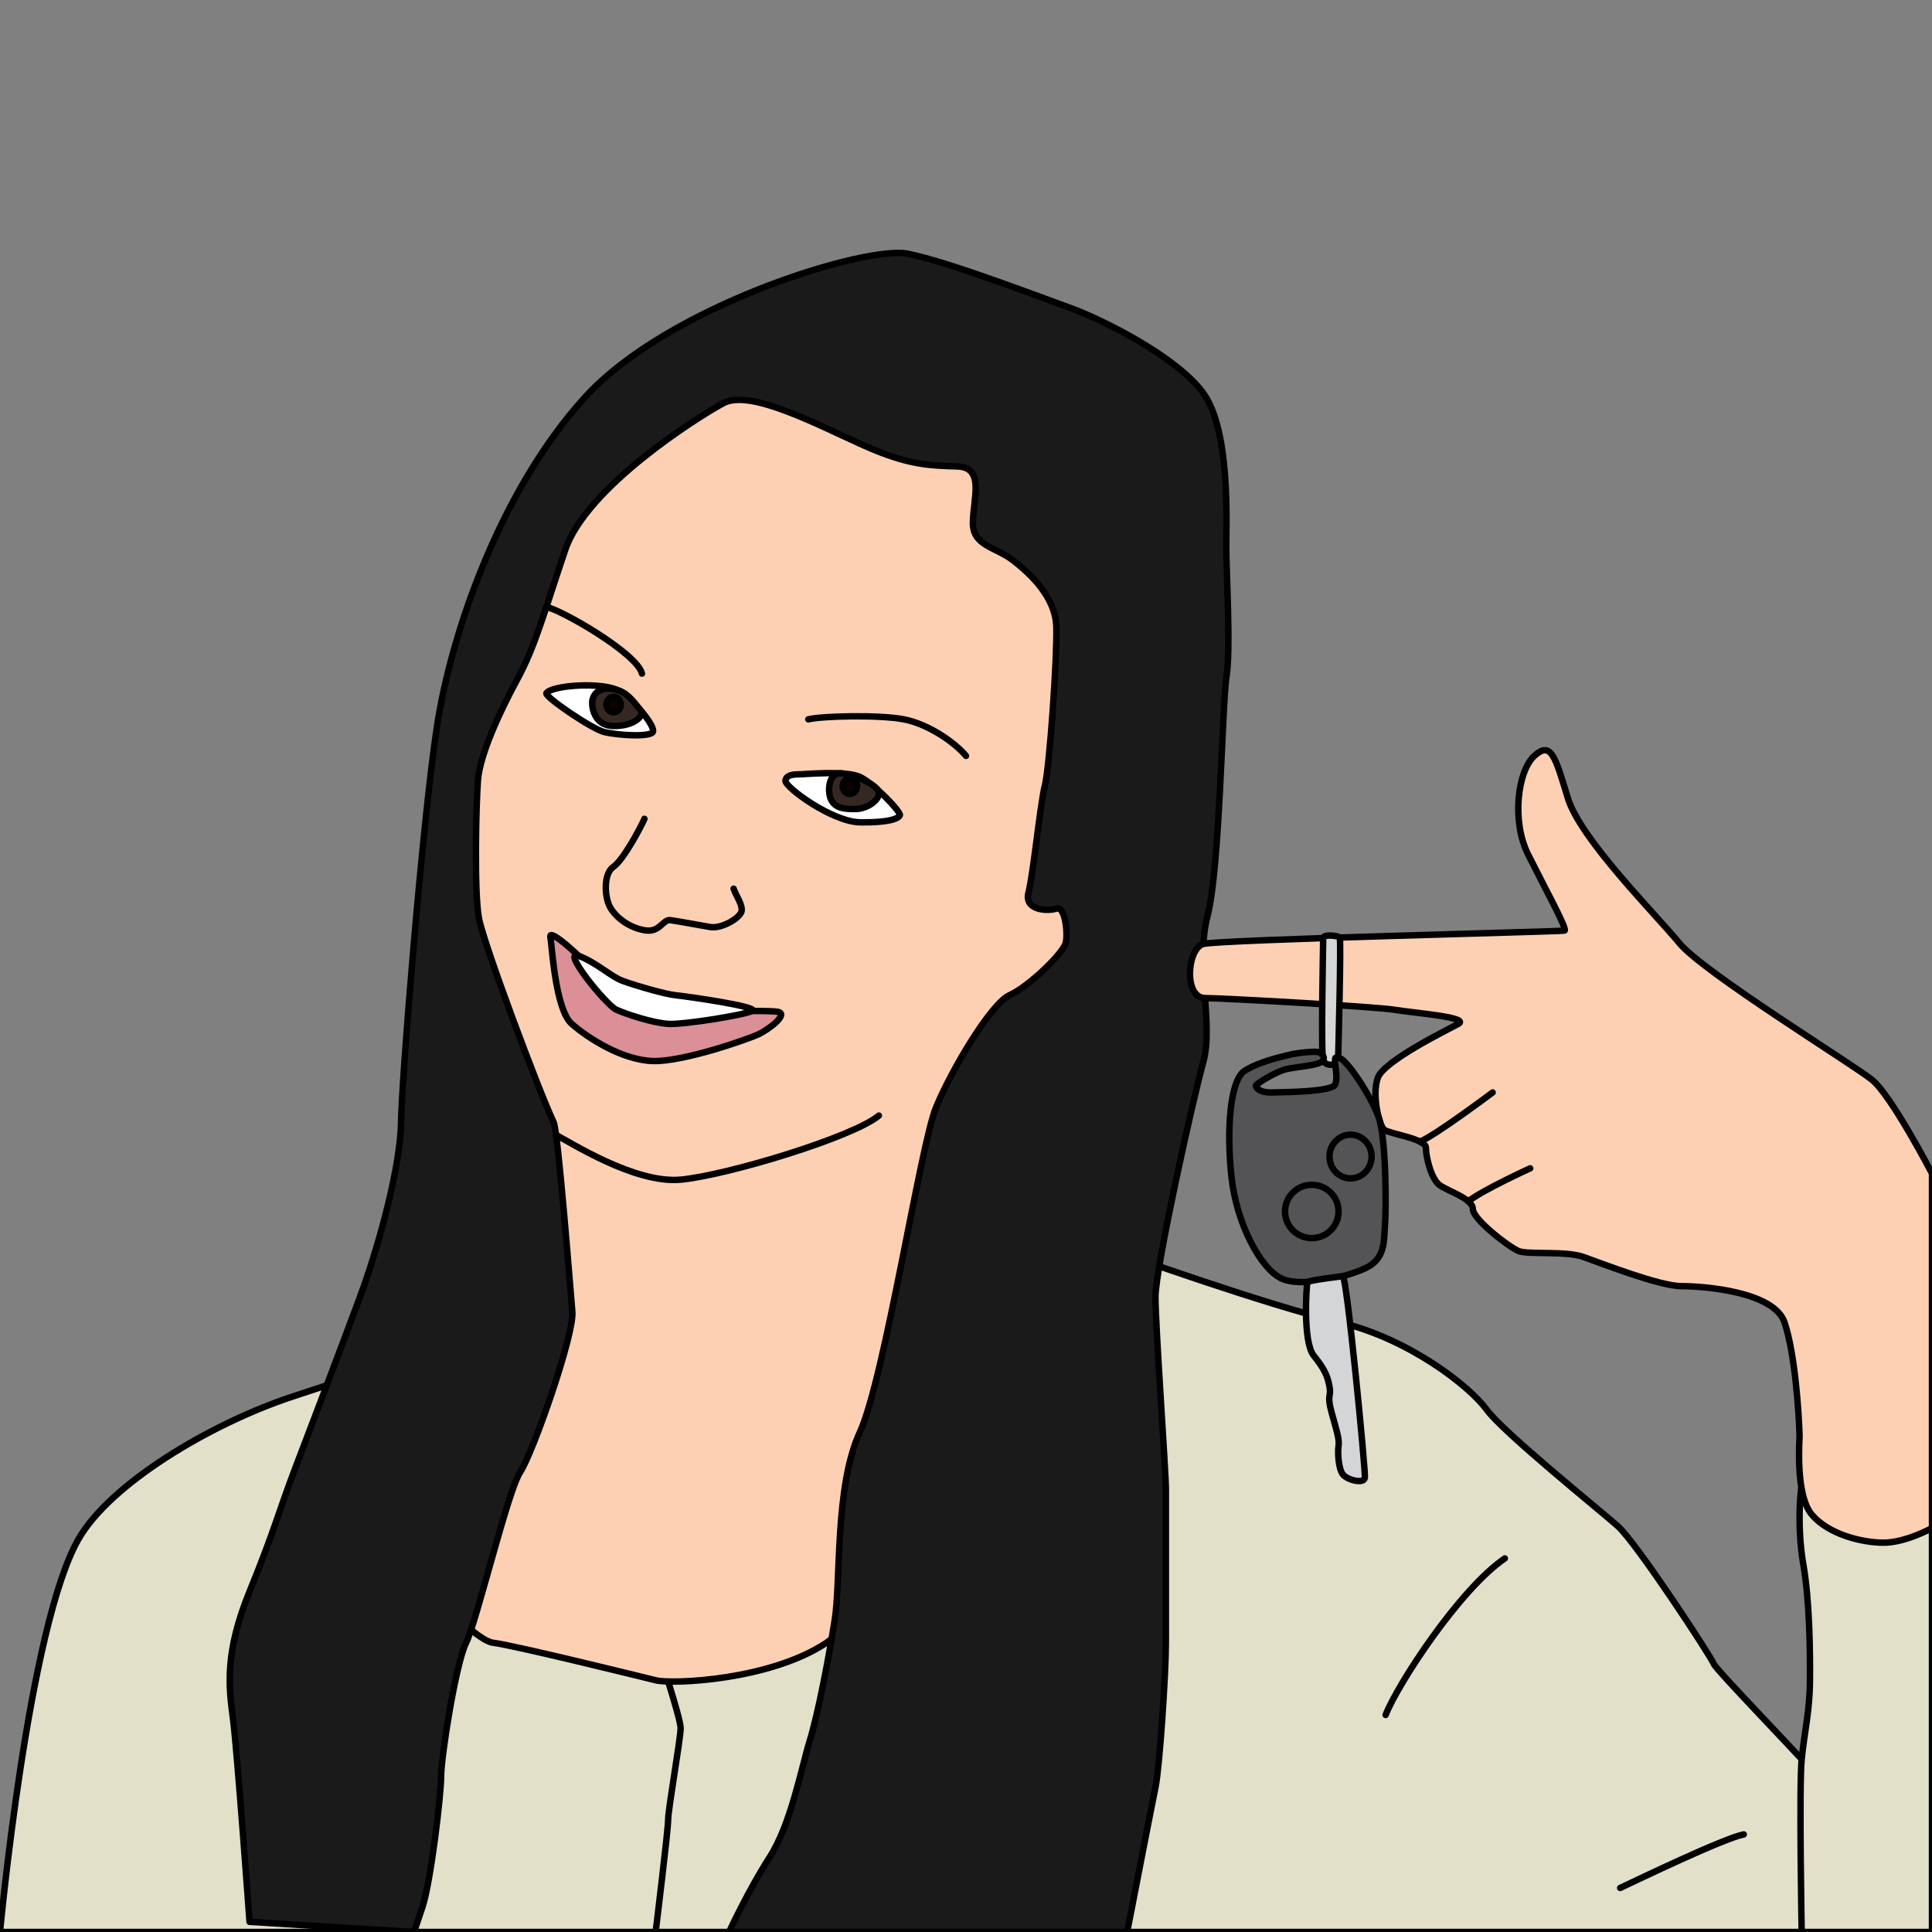 <?xml version="1.0" encoding="utf-8"?>
<!-- Generator: Adobe Illustrator 17.0.0, SVG Export Plug-In . SVG Version: 6.00 Build 0)  -->
<!DOCTYPE svg PUBLIC "-//W3C//DTD SVG 1.1//EN" "http://www.w3.org/Graphics/SVG/1.1/DTD/svg11.dtd">
<svg version="1.1" id="Layer_1" xmlns="http://www.w3.org/2000/svg" xmlns:xlink="http://www.w3.org/1999/xlink" x="0px" y="0px"
	 width="300px" height="300px" viewBox="0 0 300 300" enable-background="new 0 0 300 300" xml:space="preserve">
<rect x="0" y="0" width="300" height="300" fill="#808080" stroke="none"/>
<path fill="#E3E0CA" stroke="#000000" stroke-linecap="round" stroke-linejoin="round" stroke-miterlimit="10" d="M174.244,194.618
	c0,0,22.637,8.085,33.632,10.672c10.995,2.587,20.373,10.025,22.96,13.582c2.587,3.557,17.463,15.522,20.373,18.109
	c2.91,2.587,14.552,20.373,14.876,21.343c0.323,0.97,15.522,16.493,17.463,19.08S290.663,300,290.663,300H0
	c0,0,4.419-47.606,12.229-61.079c4.97-8.574,20.373-17.786,32.985-21.99c12.612-4.204,46.567-15.199,61.766-16.816
	C122.18,198.498,169.141,192.83,174.244,194.618z"/>
<path fill="none" stroke="#000000" stroke-linecap="round" stroke-linejoin="round" stroke-miterlimit="10" d="M215.161,266.294
	c1.879-4.797,11.474-19.51,18.51-24.307"/>
<path fill="none" stroke="#000000" stroke-linecap="round" stroke-linejoin="round" stroke-miterlimit="10" d="M270.771,284.844
	c-3.198,0.64-16.471,7.036-19.19,8.316"/>
<path fill="none" stroke="#000000" stroke-linecap="round" stroke-linejoin="round" stroke-miterlimit="10" d="M101.806,255.09
	c0.323,0.97,3.881,11.642,3.881,13.259s-1.94,12.612-1.94,14.229S101.806,300,101.806,300"/>
<path fill="#FDD0B3" stroke="#000000" stroke-linecap="round" stroke-linejoin="round" stroke-miterlimit="10" d="M174.244,78.199
	c0.281,7.44,1.617,45.921,0,55.299c-1.617,9.378-7.114,51.868-9.378,58.758s-27.811,57.014-36.542,62.835s-23.93,6.468-26.517,5.821
	c-2.587-0.647-22.313-5.498-25.224-5.821S63.97,244.742,63.97,240.215s8.408-98.632,8.731-110.597
	c0.323-11.965,9.378-60.796,26.517-66.94s55.622-2.587,61.766,0C167.13,65.264,174.049,73.021,174.244,78.199z"/>
<path fill="#1B1A1B" stroke="#000000" stroke-linecap="round" stroke-linejoin="round" stroke-miterlimit="10" d="M85.961,174.244
	c0.715,1.486,2.587,25.871,2.91,29.428c0.323,3.557-6.144,21.99-8.085,24.901c-1.94,2.91-6.791,23.284-8.408,26.517
	c-1.617,3.234-3.881,17.786-3.881,20.697s-1.617,16.533-2.91,20.373C64.294,300,64.294,300,64.294,300l-25.547-1.576
	c0,0-1.94-26.841-2.587-31.692c-0.647-4.851-1.294-10.087,2.587-19.596s4.527-12.419,7.114-19.21s6.791-17.786,10.025-26.517
	c3.234-8.731,6.314-20.697,6.391-27.164c0.077-6.468,3.311-46.567,5.574-61.443c2.264-14.876,10.025-36.866,22.96-51.095
	s43.657-23.607,50.125-22.313c6.468,1.294,20.697,6.791,25.224,8.408s16.493,7.438,20.697,13.259
	c4.204,5.821,3.557,20.05,3.557,23.93s0.718,15.846,0.036,20.05c-0.683,4.204-1.006,29.751-2.946,37.189
	c-1.94,7.438,0.97,16.816-0.647,22.637c-1.617,5.821-7.438,32.015-7.438,36.542s1.617,27.164,1.617,29.751s0,19.08,0,23.93
	s-0.97,19.362-1.617,22.455C178.772,280.638,175.03,300,175.03,300h-61.823c0,0,2.967-6.427,6.293-11.601s4.943-13.906,6.237-18.109
	c1.294-4.204,2.91-12.612,3.881-18.756c0.97-6.144,0-20.697,3.881-29.105c3.881-8.408,9.438-44.627,11.833-50.448
	c2.396-5.821,8.54-16.169,11.45-17.463s8.435-6.578,8.733-8.216c0.298-1.638-0.149-5.66-1.489-5.213s-5.064,0.298-4.319-2.532
	c0.745-2.83,1.787-13.553,2.532-16.532c0.745-2.979,1.936-20.106,1.787-24.723c-0.149-4.617-4.021-8.191-6.702-10.277
	c-2.681-2.085-6.255-2.234-6.255-5.809c0-3.574,1.936-8.638-2.383-8.787c-4.319-0.149-7.596-0.149-14.596-3.277
	c-7-3.128-17.574-8.787-21.745-6.553c-4.17,2.234-21.298,13.106-24.574,22.787s-4.617,14.894-7.447,20.106
	c-2.83,5.213-5.808,11.766-6.106,15.638c-0.298,3.872-0.596,17.425,0.149,21.447C75.11,146.6,83.853,169.868,85.961,174.244z"/>
<path fill="none" stroke="#000000" stroke-linecap="round" stroke-linejoin="round" stroke-miterlimit="10" d="M99.685,104.6
	c-0.745-3.128-12.399-9.841-14.838-10.356"/>
<path fill="#FFFFFF" stroke="#000000" stroke-linecap="round" stroke-linejoin="round" stroke-miterlimit="10" d="M84.847,107.63
	c-0.363,0.514,6.963,5.503,8.912,6.019c1.949,0.516,7.222,0.86,7.624,0s-2.866-4.929-5.273-6.362
	C93.701,105.853,85.737,106.369,84.847,107.63z"/>
<path fill="#352823" stroke="#000000" stroke-linecap="round" stroke-linejoin="round" stroke-miterlimit="10" d="M91.982,108.719
	c-0.121,0.501-0.057,3.955,3.267,4.012c3.325,0.057,4.89-1.7,4.225-2.434s-1.786-2.661-3.671-3.168
	C93.918,106.623,92.383,107.057,91.982,108.719z"/>
<ellipse fill="#0E0200" stroke="#000000" stroke-linecap="round" stroke-linejoin="round" stroke-miterlimit="10" cx="95.278" cy="109.407" rx="1.118" ry="1.204"/>
<path fill="none" stroke="#000000" stroke-linecap="round" stroke-linejoin="round" stroke-miterlimit="10" d="M125.514,111.7
	c2.006-0.516,11.005-0.745,14.846,0s7.931,3.611,9.64,5.675"/>
<path fill="#FFFFFF" stroke="#000000" stroke-linecap="round" stroke-linejoin="round" stroke-miterlimit="10" d="M121.96,121.215
	c-0.139,0.971,7.222,6.42,11.636,6.477s5.904-0.573,6.133-1.089s-4.012-4.929-6.191-5.961c-2.178-1.032-8.598-0.401-9.572-0.401
	C122.992,120.24,122.075,120.412,121.96,121.215z"/>
<path fill="#352823" stroke="#000000" stroke-linecap="round" stroke-linejoin="round" stroke-miterlimit="10" d="M136.285,122.639
	c-0.661-0.925-3.083-2.142-5.437-2.528c-2.354-0.386-2.411,3.053-1.723,4.199c0.688,1.146,1.72,1.318,3.726,1.318
	S137.139,123.834,136.285,122.639z"/>
<ellipse fill="#0E0200" stroke="#000000" stroke-linecap="round" stroke-linejoin="round" stroke-miterlimit="10" cx="131.966" cy="122.075" rx="1.118" ry="1.204"/>
<path fill="none" stroke="#000000" stroke-linecap="round" stroke-linejoin="round" stroke-miterlimit="10" d="M100.067,127.147
	c-0.501,1.191-3.26,6.394-4.827,7.46c-1.567,1.066-1.379,4.701-0.501,6.269s2.884,3.134,5.328,3.573
	c2.445,0.439,2.821-1.755,4.075-1.567c1.254,0.188,4.325,0.752,6.143,1.066c1.818,0.313,4.827-1.504,4.889-2.57
	c0.063-1.066-0.878-2.257-1.254-3.385"/>
<path fill="#DB8F97" stroke="#000000" stroke-linecap="round" stroke-linejoin="round" stroke-miterlimit="10" d="M85.461,145.514
	c0.25,1.294,0.752,11.221,3.322,13.477c2.57,2.257,7.901,5.642,12.632,5.767c4.732,0.125,14.699-3.385,16.328-4.137
	c1.63-0.752,4.827-3.197,3.009-3.51c-1.818-0.313-10.719,0.125-13.728-0.501c-3.009-0.627-12.913-3.636-14.731-5.704
	C90.476,148.836,85.151,143.908,85.461,145.514z"/>
<path fill="#FFFFFF" stroke="#000000" stroke-linecap="round" stroke-linejoin="round" stroke-miterlimit="10" d="M104.894,154.541
	c1.81,0.181,13.163,1.808,11.91,2.44c-1.253,0.632-10.593,2.136-12.975,2.011s-6.582-1.497-8.149-2.222
	c-1.567-0.725-8.609-9.407-5.84-8.357c2.769,1.05,4.963,3.182,6.781,3.871C98.437,152.973,103.245,154.376,104.894,154.541z"/>
<path fill="none" stroke="#000000" stroke-linecap="round" stroke-linejoin="round" stroke-miterlimit="10" d="M86.344,176.256
	c1.988,0.95,12.159,7.582,19.343,6.919c7.185-0.663,26.855-6.632,30.782-9.949"/>
<path fill="#E3E0CA" stroke="#000000" stroke-linecap="round" stroke-linejoin="round" stroke-miterlimit="10" d="M282.329,224.296
	c-3.282,2.461-3.316,12.933-2.321,18.571c0.995,5.638,1.084,13.611,1.039,18.247c-0.044,4.635-0.861,7.863-1.282,12.052
	c-0.421,4.189,0,26.834,0,26.834H300v-75.704C300,224.296,286.309,221.311,282.329,224.296z"/>
<path fill="#FDD0B3" stroke="#000000" stroke-linecap="round" stroke-linejoin="round" stroke-miterlimit="10" d="M279.437,222.969
	c0.013,0.433-0.705,9.129,1.886,12.205s7.772,4.372,11.173,4.372c3.4,0,7.505-2.267,7.505-2.267v-55.054
	c0,0-6.313-12.144-9.337-14.573c-3.025-2.429-26.18-16.678-29.904-21.212s-15.383-16.153-17.326-22.569
	c-1.943-6.415-2.591-8.848-5.182-6.498s-3.562,10.122-0.972,15.303c2.591,5.182,6.153,11.675,5.667,11.828
	s-53.555,1.397-56.085,2.071c-2.531,0.674-3.112,8.359,0.255,8.402c3.367,0.044,26.522,1.339,29.437,1.825
	c2.915,0.486,11.82,1.15,9.877,2.194s-11.496,5.74-12.468,8.331c-0.972,2.591,0.162,7.448,0.972,8.096
	c0.81,0.648,6.477,1.387,6.477,2.799c0,1.411,0.81,4.812,2.105,5.783c1.295,0.972,5.182,2.105,5.182,3.724
	c0,1.619,5.667,5.958,7.125,6.541c1.457,0.583,7.287-0.065,10.039,0.907c2.753,0.972,11.82,4.534,15.221,4.534
	c3.4,0,14.411,0.81,16.03,5.667C278.732,210.239,279.331,219.349,279.437,222.969z"/>
<path fill="none" stroke="#000000" stroke-linecap="round" stroke-linejoin="round" stroke-miterlimit="10" d="M231.774,169.637
	c0,0-8.964,6.729-11.283,7.635"/>
<path fill="none" stroke="#000000" stroke-linecap="round" stroke-linejoin="round" stroke-miterlimit="10" d="M237.604,181.417
	c0,0-7.237,3.285-9.61,5.124"/>
<path fill="#D3D5D6" stroke="#000000" stroke-linecap="round" stroke-linejoin="round" stroke-miterlimit="10" d="M207.789,164.279
	c0.007-0.305,0.489-18.38,0.245-18.692c-0.245-0.313-2.573-0.557-2.57,0.085s-0.37,17.997,0,18.974
	C205.833,165.623,207.756,165.628,207.789,164.279z"/>
<path fill="#545457" stroke="#000000" stroke-linecap="round" stroke-linejoin="round" stroke-miterlimit="10" d="M204.733,163.362
	c0,0,1.155,0.489,0.73,1.283c-0.425,0.794-3.908,0.978-5.619,1.344c-1.711,0.367-4.767,2.322-4.828,2.567
	c-0.061,0.244,0.428,1.123,2.444,1.081c2.017-0.042,9.289-0.103,9.839-1.203c0.55-1.1-0.122-3.361,0-3.667
	c0.122-0.306-0.289-0.794,0.803-0.428s4.726,5.702,5.964,9.115c1.239,3.413,1.177,14.779,0.994,16.795
	c-0.183,2.017,0.122,4.828-2.444,6.355c-2.567,1.528-10.45,3.483-13.689,1.894c-3.239-1.589-6.905-8.494-7.7-15.705
	c-0.794-7.211-0.244-15.033,2.017-16.5c2.261-1.467,5.805-2.2,6.966-2.505C201.372,163.484,204.097,163.223,204.733,163.362z"/>
<ellipse fill="#545457" stroke="#000000" stroke-linecap="round" stroke-linejoin="round" stroke-miterlimit="10" cx="209.713" cy="179.587" rx="3.269" ry="3.392"/>
<ellipse fill="#545457" stroke="#000000" stroke-linecap="round" stroke-linejoin="round" stroke-miterlimit="10" cx="203.694" cy="188.117" rx="4.155" ry="4.139"/>
<path fill="#D3D5D6" stroke="#000000" stroke-linecap="round" stroke-linejoin="round" stroke-miterlimit="10" d="M208.511,198.164
	c-0.18,0.025-5.34,0.641-5.488,0.926c-0.148,0.285-0.773,9.222,0.977,11.41s2.138,3.188,2.444,4.813
	c0.306,1.625-0.444,1.188,0.306,3.938s1.262,4.188,1.1,5.25c-0.162,1.063-0.016,3.563,0.661,4.438s3.302,1.563,3.427,0.5
	S209.121,198.079,208.511,198.164z"/>
</svg>

